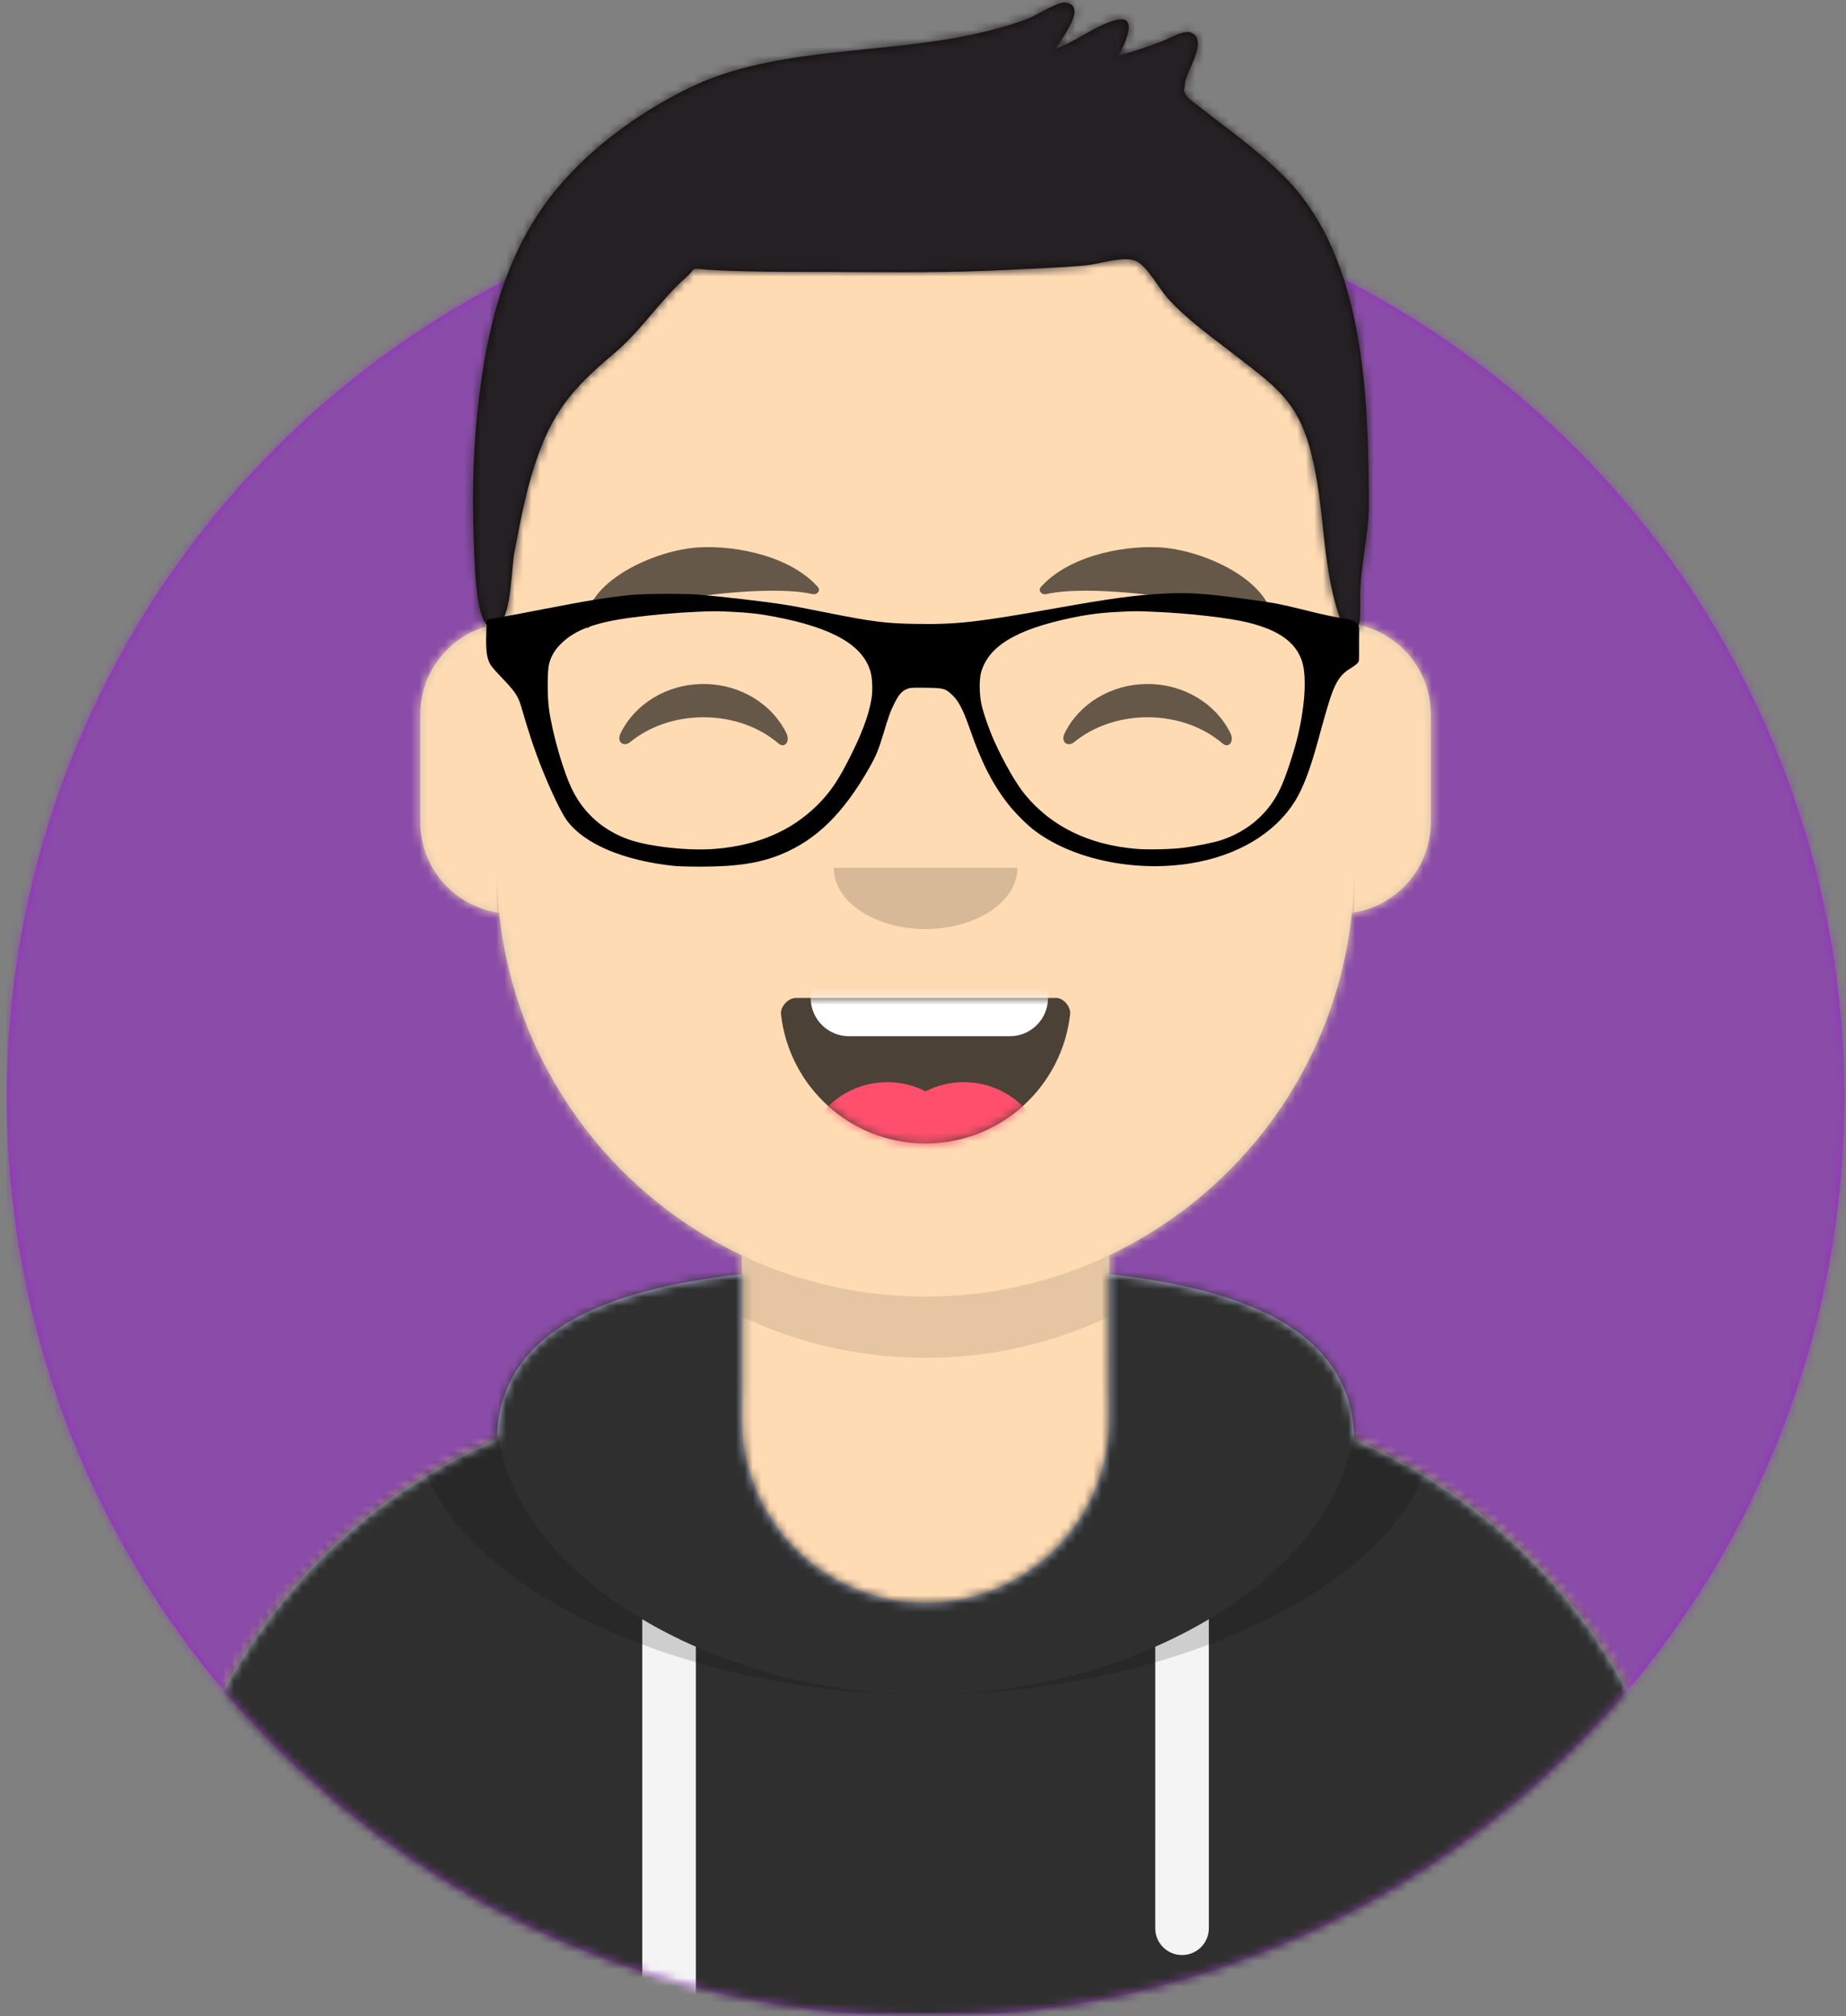 <?xml version="1.0" encoding="utf-8"?>
<svg width="217px" height="237px" viewBox="0 0 217 237" version="1.1" xmlns="http://www.w3.org/2000/svg">
  <rect x="0" y="0" width="217" height="237" fill="#808080" stroke="none"/>
  <title>mf-avatar</title>
  <desc>Created with Sketch.</desc>
  <defs>
    <circle id="path-1" cx="108" cy="108" r="108"/>
    <path d="M-3.19744231e-14,144 L-3.19744231e-14,-1.42108547e-14 L237.6,-1.42108547e-14 L237.6,144 L226.8,144 C226.8,203.647 178.447,252 118.8,252 C59.153,252 10.8,203.647 10.8,144 L10.8,144 L-3.19744231e-14,144 Z" id="path-3"/>
    <path d="M90,0 C117.835,-5.11323436e-15 140.4,22.565 140.4,50.4 L140.401,55.949 C145.508,56.807 149.4,61.249 149.4,66.6 L149.4,79.2 C149.4,84.647 145.367,89.152 140.125,89.893 C138.265,107.718 127.114,122.78 111.601,130.149 L111.6,146.7 L115.2,146.7 C150.988,146.7 180,175.712 180,211.5 L180,219.6 L0,219.6 L0,211.5 C-4.38277231e-15,175.712 29.012,146.7 64.8,146.7 L68.4,146.7 L68.4,130.15 C52.886,122.78 41.735,107.718 39.875,89.893 C34.633,89.152 30.6,84.647 30.6,79.2 L30.6,66.6 C30.6,61.249 34.492,56.806 39.6,55.949 L39.6,50.4 C39.6,22.565 62.165,5.11323436e-15 90,0 Z" id="path-5"/>
    <path d="M140.401,11.764 C156.691,13.587 169.2,18.597 169.2,31.569 L169.194,31.18 C192.467,41.01 208.8,64.047 208.8,90.9 L208.8,99 L28.8,99 L28.8,90.9 C28.8,64.047 45.133,41.01 68.406,31.18 C68.653,18.496 81.073,13.568 97.2,11.764 L97.2,28.8 C97.2,40.729 106.871,50.4 118.8,50.4 C130.729,50.4 140.4,40.729 140.4,28.8 L140.4,28.8 Z" id="path-7"/>
    <path d="M31.606,13.615 C32.558,22.158 39.803,28.8 48.6,28.8 C57.424,28.8 64.687,22.117 65.603,13.536 C65.676,12.845 64.905,11.7 63.938,11.7 C50.534,11.7 40.264,11.7 33.378,11.7 C32.406,11.7 31.511,12.761 31.606,13.615 Z" id="path-9"/>
    <rect id="path-11" x="0" y="0" width="237.6" height="252"/>
    <path d="M118.135,20.928 C115.651,18.39 112.767,16.236 109.962,14.076 C109.343,13.6 108.715,13.135 108.109,12.641 C107.972,12.528 106.563,11.519 106.394,11.148 C105.988,10.254 106.224,10.95 106.28,9.884 C106.35,8.535 109.1,4.727 107.048,3.854 C106.146,3.47 104.536,4.492 103.67,4.83 C101.977,5.49 100.263,6.054 98.512,6.54 C99.351,4.869 100.95,1.524 97.944,2.419 C95.603,3.116 93.421,4.91 91.068,5.753 C91.847,4.477 94.96,0.523 92.147,0.302 C91.271,0.233 88.724,1.875 87.782,2.226 C84.959,3.275 82.075,3.953 79.111,4.487 C69.033,6.304 57.248,5.786 47.923,10.374 C40.735,13.911 33.636,19.4 29.484,26.389 C25.481,33.125 23.984,40.498 23.146,48.217 C22.532,53.882 22.482,59.738 22.769,65.424 C22.863,67.287 23.073,75.874 25.779,73.273 C27.127,71.978 27.117,66.745 27.457,64.974 C28.133,61.451 28.783,57.911 29.91,54.5 C31.895,48.49 34.238,45.687 39.184,41.547 C42.359,38.89 44.588,35.3 47.625,32.62 C48.99,31.416 47.949,31.542 50.143,31.7 C51.616,31.806 53.097,31.846 54.574,31.885 C57.99,31.974 61.412,31.951 64.829,31.963 C71.711,31.988 78.561,32.085 85.437,31.725 C88.492,31.565 91.556,31.478 94.603,31.195 C96.306,31.038 99.326,29.947 100.728,30.78 C102.01,31.543 103.342,34.034 104.263,35.054 C106.438,37.464 109.032,39.305 111.576,41.282 C116.881,45.403 119.559,46.98 121.17,53.421 C122.775,59.838 122.325,65.791 124.312,72.106 C124.662,73.217 125.586,75.13 126.726,73.415 C126.937,73.096 126.883,71.345 126.883,70.337 C126.883,66.27 127.913,63.218 127.9,59.123 C127.849,46.674 127.447,30.442 118.135,20.928 Z" id="path-13"/>
  </defs>
  <g id="Website" stroke="none" stroke-width="1" fill="none" fill-rule="evenodd">
    <g id="mf-avatar" transform="translate(-10, -15)">
      <g id="Circle" transform="translate(10.8, 36)">
        <mask id="mask-2" fill="white">
          <circle cx="108" cy="108" r="108" transform="matrix(1, 0, 0, 1, 0, 0)"/>
        </mask>
        <circle id="Circle-Background" cx="108" cy="108" r="108" transform="matrix(1, 0, 0, 1, 0, 0)" fill="#972dc2"/>
        <g id="🖍-Circle-Color" mask="url(#mask-2)" fill="#8a4ca8">
          <rect id="🖍Color" x="0" y="0" width="216.445" height="216"/>
        </g>
      </g>
      <mask id="mask-4" fill="white">
        <path d="M-3.19744231e-14,144 L-3.19744231e-14,-1.42108547e-14 L237.6,-1.42108547e-14 L237.6,144 L226.8,144 C226.8,203.647 178.447,252 118.8,252 C59.153,252 10.8,203.647 10.8,144 L10.8,144 L-3.19744231e-14,144 Z" transform="matrix(1, 0, 0, 1, 0, 0)"/>
      </mask>
      <g id="Mask"/>
      <g id="Avataaar" mask="url(#mask-4)">
        <g id="Body" transform="translate(28.8, 32.4)">
          <mask id="mask-6" fill="white">
            <path d="M90,0 C117.835,-5.11323436e-15 140.4,22.565 140.4,50.4 L140.401,55.949 C145.508,56.807 149.4,61.249 149.4,66.6 L149.4,79.2 C149.4,84.647 145.367,89.152 140.125,89.893 C138.265,107.718 127.114,122.78 111.601,130.149 L111.6,146.7 L115.2,146.7 C150.988,146.7 180,175.712 180,211.5 L180,219.6 L0,219.6 L0,211.5 C-4.38277231e-15,175.712 29.012,146.7 64.8,146.7 L68.4,146.7 L68.4,130.15 C52.886,122.78 41.735,107.718 39.875,89.893 C34.633,89.152 30.6,84.647 30.6,79.2 L30.6,66.6 C30.6,61.249 34.492,56.806 39.6,55.949 L39.6,50.4 C39.6,22.565 62.165,5.11323436e-15 90,0 Z" transform="matrix(1, 0, 0, 1, 0, 0)"/>
          </mask>
          <path d="M90,0 C117.835,-5.11323436e-15 140.4,22.565 140.4,50.4 L140.401,55.949 C145.508,56.807 149.4,61.249 149.4,66.6 L149.4,79.2 C149.4,84.647 145.367,89.152 140.125,89.893 C138.265,107.718 127.114,122.78 111.601,130.149 L111.6,146.7 L115.2,146.7 C150.988,146.7 180,175.712 180,211.5 L180,219.6 L0,219.6 L0,211.5 C-4.38277231e-15,175.712 29.012,146.7 64.8,146.7 L68.4,146.7 L68.4,130.15 C52.886,122.78 41.735,107.718 39.875,89.893 C34.633,89.152 30.6,84.647 30.6,79.2 L30.6,66.6 C30.6,61.249 34.492,56.806 39.6,55.949 L39.6,50.4 C39.6,22.565 62.165,5.11323436e-15 90,0 Z" transform="matrix(1, 0, 0, 1, 0, 0)" fill="#D0C6AC"/>
          <g id="Skin/👶🏻-05-Pale" mask="url(#mask-6)" fill="#FFDBB4">
            <g transform="translate(-28.8, 0)" id="Color">
              <rect x="0" y="0" width="238.384" height="220.355"/>
            </g>
          </g>
          <path d="M39.6,84.6 C39.6,112.435 62.165,135 90,135 C117.835,135 140.4,112.435 140.4,84.6 L140.4,84.6 L140.4,91.8 C140.4,119.635 117.835,142.2 90,142.2 C62.165,142.2 39.6,119.635 39.6,91.8 Z" id="Neck-Shadow" fill-opacity="0.1" fill="#000000" mask="url(#mask-6)"/>
        </g>
        <g id="Clothing/Hoodie" transform="translate(0, 153)">
          <mask id="mask-8" fill="white">
            <path d="M140.401,11.764 C156.691,13.587 169.2,18.597 169.2,31.569 L169.194,31.18 C192.467,41.01 208.8,64.047 208.8,90.9 L208.8,99 L28.8,99 L28.8,90.9 C28.8,64.047 45.133,41.01 68.406,31.18 C68.653,18.496 81.073,13.568 97.2,11.764 L97.2,28.8 C97.2,40.729 106.871,50.4 118.8,50.4 C130.729,50.4 140.4,40.729 140.4,28.8 L140.4,28.8 Z" transform="matrix(1, 0, 0, 1, 0, 0)"/>
          </mask>
          <path d="M140.401,11.764 C156.691,13.587 169.2,18.597 169.2,31.569 L169.194,31.18 C192.467,41.01 208.8,64.047 208.8,90.9 L208.8,99 L28.8,99 L28.8,90.9 C28.8,64.047 45.133,41.01 68.406,31.18 C68.653,18.496 81.073,13.568 97.2,11.764 L97.2,28.8 C97.2,40.729 106.871,50.4 118.8,50.4 C130.729,50.4 140.4,40.729 140.4,28.8 L140.4,28.8 Z" id="Hoodie" transform="matrix(1, 0, 0, 1, 0, 0)" fill="#B7C1DB" fill-rule="evenodd"/>
          <g id="Color/Palette/Slate" mask="url(#mask-8)" fill="#2F2F2F" fill-rule="evenodd">
            <rect id="🖍Color" x="0" y="0" width="238.491" height="99"/>
          </g>
          <path d="M91.8,55.565 L91.8,99 L85.5,99 L85.499,52.335 C87.483,53.514 89.592,54.594 91.8,55.565 Z M152.101,52.334 L152.1,88.65 C152.1,90.39 150.69,91.8 148.95,91.8 C147.21,91.8 145.8,90.39 145.8,88.65 L145.801,55.565 C148.009,54.594 150.118,53.513 152.101,52.334 Z" id="Straps" fill="#F4F4F4" fill-rule="evenodd" mask="url(#mask-8)"/>
          <path d="M155.733,11.451 C169.28,14.013 178.65,19.118 178.65,29.077 C178.65,46.818 148.916,61.2 118.8,61.2 C88.684,61.2 58.95,46.818 58.95,29.077 C58.95,19.118 68.32,14.013 81.867,11.451 C73.689,14.466 68.4,19.534 68.4,27.969 C68.4,46.322 93.439,61.2 118.8,61.2 C144.161,61.2 169.2,46.322 169.2,27.969 C169.2,19.71 164.13,14.679 156.241,11.642 Z" id="Shadow" fill-opacity="0.16" fill="#000000" fill-rule="evenodd" mask="url(#mask-8)"/>
        </g>
        <g id="Face" transform="translate(68.4, 73.8)">
          <g id="Mouth/Smile" transform="translate(1.8, 46.8)">
            <mask id="mask-10" fill="white">
              <path d="M31.606,13.615 C32.558,22.158 39.803,28.8 48.6,28.8 C57.424,28.8 64.687,22.117 65.603,13.536 C65.676,12.845 64.905,11.7 63.938,11.7 C50.534,11.7 40.264,11.7 33.378,11.7 C32.406,11.7 31.511,12.761 31.606,13.615 Z" transform="matrix(1, 0, 0, 1, 0, 0)"/>
            </mask>
            <path d="M31.606,13.615 C32.558,22.158 39.803,28.8 48.6,28.8 C57.424,28.8 64.687,22.117 65.603,13.536 C65.676,12.845 64.905,11.7 63.938,11.7 C50.534,11.7 40.264,11.7 33.378,11.7 C32.406,11.7 31.511,12.761 31.606,13.615 Z" id="Mouth" transform="matrix(1, 0, 0, 1, 0, 0)" fill-opacity="0.7" fill="#000000" fill-rule="evenodd"/>
            <path d="M39.6,1.8 L58.5,1.8 C60.985,1.8 63,3.815 63,6.3 L63,11.7 C63,14.185 60.985,16.2 58.5,16.2 L39.6,16.2 C37.115,16.2 35.1,14.185 35.1,11.7 L35.1,6.3 C35.1,3.815 37.115,1.8 39.6,1.8 Z" id="Teeth" fill="#FFFFFF" fill-rule="evenodd" mask="url(#mask-10)"/>
            <g id="Tongue" stroke-width="1" fill-rule="evenodd" mask="url(#mask-10)" fill="#FF4F6D">
              <g transform="translate(34.2, 21.6)">
                <circle cx="9.9" cy="9.9" r="9.9"/>
                <circle cx="18.9" cy="9.9" r="9.9"/>
              </g>
            </g>
          </g>
          <g id="Nose/Default" transform="translate(25.2, 36)" fill="#000000" fill-opacity="0.16">
            <path d="M14.4,7.2 C14.4,11.176 19.235,14.4 25.2,14.4 L25.2,14.4 C31.165,14.4 36,11.176 36,7.2" id="Nose"/>
          </g>
          <g id="Eyes/Happy-😁" transform="translate(0, 7.2)" fill="#000000" fill-opacity="0.6">
            <path d="M14.544,20.203 C16.206,16.784 19.948,14.4 24.298,14.4 C28.632,14.4 32.363,16.767 34.034,20.166 C34.53,21.176 33.824,22.003 33.112,21.39 C30.906,19.494 27.773,18.309 24.298,18.309 C20.931,18.309 17.886,19.421 15.694,21.214 C14.892,21.87 14.058,21.203 14.544,20.203 Z" id="Squint"/>
            <path d="M66.744,20.203 C68.406,16.784 72.148,14.4 76.498,14.4 C80.832,14.4 84.563,16.767 86.234,20.166 C86.73,21.176 86.024,22.003 85.312,21.39 C83.106,19.494 79.973,18.309 76.498,18.309 C73.131,18.309 70.086,19.421 67.894,21.214 C67.092,21.87 66.258,21.203 66.744,20.203 Z" id="Squint"/>
          </g>
          <g id="Eyebrow/Natural/Default-Natural" fill="#000000" fill-opacity="0.6">
            <path d="M23.435,5.589 C18.25,6.285 10.164,10.805 10.84,16.036 C10.862,16.207 11.121,16.261 11.233,16.118 C13.471,13.248 30.774,9.033 37.075,9.913 C37.652,9.994 38.032,9.399 37.639,9.027 C34.269,5.845 28.08,4.961 23.435,5.589" id="Eyebrow" transform="translate(24.3, 10.8) rotate(5) translate(-24.3, -10.8) "/>
            <path d="M76.535,5.589 C71.35,6.285 63.264,10.805 63.94,16.036 C63.962,16.207 64.221,16.261 64.333,16.118 C66.571,13.248 83.874,9.033 90.175,9.913 C90.752,9.994 91.132,9.399 90.739,9.027 C87.369,5.845 81.18,4.961 76.535,5.589" id="Eyebrow" transform="translate(77.4, 10.8) scale(-1, 1) rotate(5) translate(-77.4, -10.8) "/>
          </g>
        </g>
        <g id="Top">
          <mask id="mask-12" fill="white">
            <rect x="0" y="0" width="237.6" height="252" transform="matrix(1, 0, 0, 1, 0, 0)"/>
          </mask>
          <g id="Mask"/>
          <g mask="url(#mask-12)">
            <g transform="translate(43, 15)">
              <mask id="mask-14" fill="white">
                <path d="M118.135,20.928 C115.651,18.39 112.767,16.236 109.962,14.076 C109.343,13.6 108.715,13.135 108.109,12.641 C107.972,12.528 106.563,11.519 106.394,11.148 C105.988,10.254 106.224,10.95 106.28,9.884 C106.35,8.535 109.1,4.727 107.048,3.854 C106.146,3.47 104.536,4.492 103.67,4.83 C101.977,5.49 100.263,6.054 98.512,6.54 C99.351,4.869 100.95,1.524 97.944,2.419 C95.603,3.116 93.421,4.91 91.068,5.753 C91.847,4.477 94.96,0.523 92.147,0.302 C91.271,0.233 88.724,1.875 87.782,2.226 C84.959,3.275 82.075,3.953 79.111,4.487 C69.033,6.304 57.248,5.786 47.923,10.374 C40.735,13.911 33.636,19.4 29.484,26.389 C25.481,33.125 23.984,40.498 23.146,48.217 C22.532,53.882 22.482,59.738 22.769,65.424 C22.863,67.287 23.073,75.874 25.779,73.273 C27.127,71.978 27.117,66.745 27.457,64.974 C28.133,61.451 28.783,57.911 29.91,54.5 C31.895,48.49 34.238,45.687 39.184,41.547 C42.359,38.89 44.588,35.3 47.625,32.62 C48.99,31.416 47.949,31.542 50.143,31.7 C51.616,31.806 53.097,31.846 54.574,31.885 C57.99,31.974 61.412,31.951 64.829,31.963 C71.711,31.988 78.561,32.085 85.437,31.725 C88.492,31.565 91.556,31.478 94.603,31.195 C96.306,31.038 99.326,29.947 100.728,30.78 C102.01,31.543 103.342,34.034 104.263,35.054 C106.438,37.464 109.032,39.305 111.576,41.282 C116.881,45.403 119.559,46.98 121.17,53.421 C122.775,59.838 122.325,65.791 124.312,72.106 C124.662,73.217 125.586,75.13 126.726,73.415 C126.937,73.096 126.883,71.345 126.883,70.337 C126.883,66.27 127.913,63.218 127.9,59.123 C127.849,46.674 127.447,30.442 118.135,20.928 Z" transform="matrix(1, 0, 0, 1, 0, 0)"/>
              </mask>
              <path d="M118.135,20.928 C115.651,18.39 112.767,16.236 109.962,14.076 C109.343,13.6 108.715,13.135 108.109,12.641 C107.972,12.528 106.563,11.519 106.394,11.148 C105.988,10.254 106.224,10.95 106.28,9.884 C106.35,8.535 109.1,4.727 107.048,3.854 C106.146,3.47 104.536,4.492 103.67,4.83 C101.977,5.49 100.263,6.054 98.512,6.54 C99.351,4.869 100.95,1.524 97.944,2.419 C95.603,3.116 93.421,4.91 91.068,5.753 C91.847,4.477 94.96,0.523 92.147,0.302 C91.271,0.233 88.724,1.875 87.782,2.226 C84.959,3.275 82.075,3.953 79.111,4.487 C69.033,6.304 57.248,5.786 47.923,10.374 C40.735,13.911 33.636,19.4 29.484,26.389 C25.481,33.125 23.984,40.498 23.146,48.217 C22.532,53.882 22.482,59.738 22.769,65.424 C22.863,67.287 23.073,75.874 25.779,73.273 C27.127,71.978 27.117,66.745 27.457,64.974 C28.133,61.451 28.783,57.911 29.91,54.5 C31.895,48.49 34.238,45.687 39.184,41.547 C42.359,38.89 44.588,35.3 47.625,32.62 C48.99,31.416 47.949,31.542 50.143,31.7 C51.616,31.806 53.097,31.846 54.574,31.885 C57.99,31.974 61.412,31.951 64.829,31.963 C71.711,31.988 78.561,32.085 85.437,31.725 C88.492,31.565 91.556,31.478 94.603,31.195 C96.306,31.038 99.326,29.947 100.728,30.78 C102.01,31.543 103.342,34.034 104.263,35.054 C106.438,37.464 109.032,39.305 111.576,41.282 C116.881,45.403 119.559,46.98 121.17,53.421 C122.775,59.838 122.325,65.791 124.312,72.106 C124.662,73.217 125.586,75.13 126.726,73.415 C126.937,73.096 126.883,71.345 126.883,70.337 C126.883,66.27 127.913,63.218 127.9,59.123 C127.849,46.674 127.447,30.442 118.135,20.928 Z" id="Short-Hair" transform="matrix(1, 0, 0, 1, 0, 0)" stroke="none" fill="#100C07" fill-rule="evenodd"/>
              <g id="Color/Hair/Brown-Dark" stroke="none" fill="none" mask="url(#mask-14)" fill-rule="evenodd">
                <g transform="translate(-43.1, -15)" fill="#242024" id="Color">
                  <rect x="0" y="0" width="239.107" height="252.406"/>
                </g>
              </g>
            </g>
          </g>
        </g>
      </g>
    </g>
  </g>
  <g fill="#000000" stroke="none" transform="matrix(0.1, 0, 0, -0.1, -438.333, 499.881)">
    <path d="M 5753.64 4301.167 C 5718.582 4299.483 5689.221 4295.502 5620.068 4283.101 C 5533.106 4267.561 5507.996 4264.729 5461.225 4265.419 C 5425.125 4265.955 5409.64 4267.868 5357.737 4278.202 C 5323.08 4285.092 5317.063 4286.24 5305.592 4288.077 C 5284.332 4291.521 5232.828 4297.493 5205.713 4299.789 C 5187.983 4301.243 5140.251 4301.014 5124.286 4299.406 C 5096.849 4296.574 5073.665 4292.822 5022.002 4282.795 C 5004.592 4279.35 4982.611 4275.217 4973.145 4273.609 C 4963.679 4271.925 4955.816 4270.471 4955.736 4270.317 C 4955.574 4270.165 4955.255 4262.739 4954.934 4253.706 C 4954.373 4235.182 4955.415 4226.226 4959.024 4219.03 C 4960.149 4216.658 4964.56 4211.3 4969.615 4206.017 C 4989.19 4185.732 4992.399 4180.986 4996.33 4167.131 C 5005.074 4136.894 5011.973 4116.226 5021.039 4093.721 C 5031.467 4067.694 5043.742 4042.433 5049.758 4034.32 C 5070.376 4006.762 5115.702 3987.472 5175.229 3981.042 C 5181.003 3980.429 5193.519 3980.123 5208.521 3980.123 C 5249.996 3980.277 5276.55 3984.333 5301.581 3994.591 C 5342.976 4011.585 5374.743 4042.739 5405.389 4096.63 C 5412.85 4109.796 5415.898 4117.068 5421.193 4134.445 C 5427.853 4156.797 5430.097 4162.997 5434.753 4172.184 C 5439.886 4182.288 5443.255 4186.268 5448.95 4188.717 C 5453.042 4190.478 5453.846 4190.554 5470.291 4190.401 C 5490.827 4190.248 5493.957 4189.559 5500.053 4184.354 C 5509.68 4176.087 5514.815 4166.748 5523.799 4140.875 C 5537.197 4102.294 5550.272 4076.804 5568.725 4053.304 C 5576.106 4043.888 5589.341 4030.493 5597.765 4023.909 C 5642.211 3989.233 5715.774 3973.311 5782.52 3983.951 C 5837.794 3992.754 5882.158 4019.239 5905.824 4057.514 C 5915.13 4072.671 5923.153 4093.568 5932.459 4127.402 C 5948.423 4185.272 5952.077 4201.416 5969.725 4212.515 C 5974.378 4215.424 5979.148 4218.637 5979.87 4220.321 C 5980.913 4222.77 5980.994 4219.184 5980.913 4240.311 C 5980.913 4246.664 5980.913 4254.243 5980.994 4257.305 C 5980.994 4261.745 5980.753 4263.199 5979.389 4264.959 C 5976.903 4268.097 5972.169 4270.394 5965.831 4271.313 C 5952.595 4273.38 5938.717 4276.289 5917.295 4281.647 C 5887.614 4289.072 5880.876 4290.296 5846.298 4294.967 C 5799.769 4301.243 5780.916 4302.468 5753.64 4301.167 Z M 5242.536 4279.733 C 5263.473 4278.738 5276.472 4277.284 5293.958 4273.915 C 5363.352 4260.673 5398.971 4239.775 5407.074 4207.625 C 5408.838 4200.505 5409.24 4186.42 5407.877 4177.924 C 5404.507 4157.256 5395.603 4133.909 5378.435 4100.993 C 5366.562 4078.335 5357.575 4065.704 5343.378 4051.696 C 5313.132 4022.072 5274.064 4005.308 5224.967 4001.098 C 5194.001 3998.342 5146.026 4003.547 5121.798 4012.274 C 5092.518 4022.761 5069.974 4042.587 5056.417 4069.762 C 5045.826 4090.889 5033.072 4134.751 5028.74 4164.911 C 5026.654 4178.996 5026.654 4209.767 5028.658 4217.959 C 5031.147 4227.91 5035.638 4235.412 5044.063 4243.373 C 5060.106 4258.683 5083.693 4267.255 5124.687 4272.768 C 5148.753 4275.982 5179.398 4278.738 5202.103 4279.657 C 5223.283 4280.575 5224.647 4280.575 5242.536 4279.733 Z M 5739.2 4279.733 C 5781.076 4277.973 5827.126 4272.768 5850.31 4267.103 C 5886.169 4258.299 5905.985 4244.292 5913.606 4222.322 C 5919.463 4205.405 5917.698 4171.112 5909.193 4134.904 C 5904.701 4115.767 5895.235 4086.832 5888.817 4072.977 C 5875.419 4043.581 5850.871 4021.919 5819.344 4011.432 C 5810.198 4008.369 5789.419 4004.159 5773.696 4002.246 C 5759.977 4000.485 5732.622 3999.872 5719.145 4001.021 C 5662.987 4005.766 5618.705 4027.507 5587.818 4065.398 C 5577.309 4078.335 5563.03 4103.289 5551.556 4128.932 C 5545.7 4142.023 5539.122 4161.237 5536.876 4171.8 C 5534.47 4183.282 5534.309 4199.97 5536.555 4208.161 C 5545.059 4239.086 5577.229 4258.683 5641.969 4272.384 C 5662.185 4276.672 5677.829 4278.662 5699.249 4279.657 C 5717.7 4280.575 5718.903 4280.575 5739.2 4279.733 Z" style=""/>
  </g>
</svg>